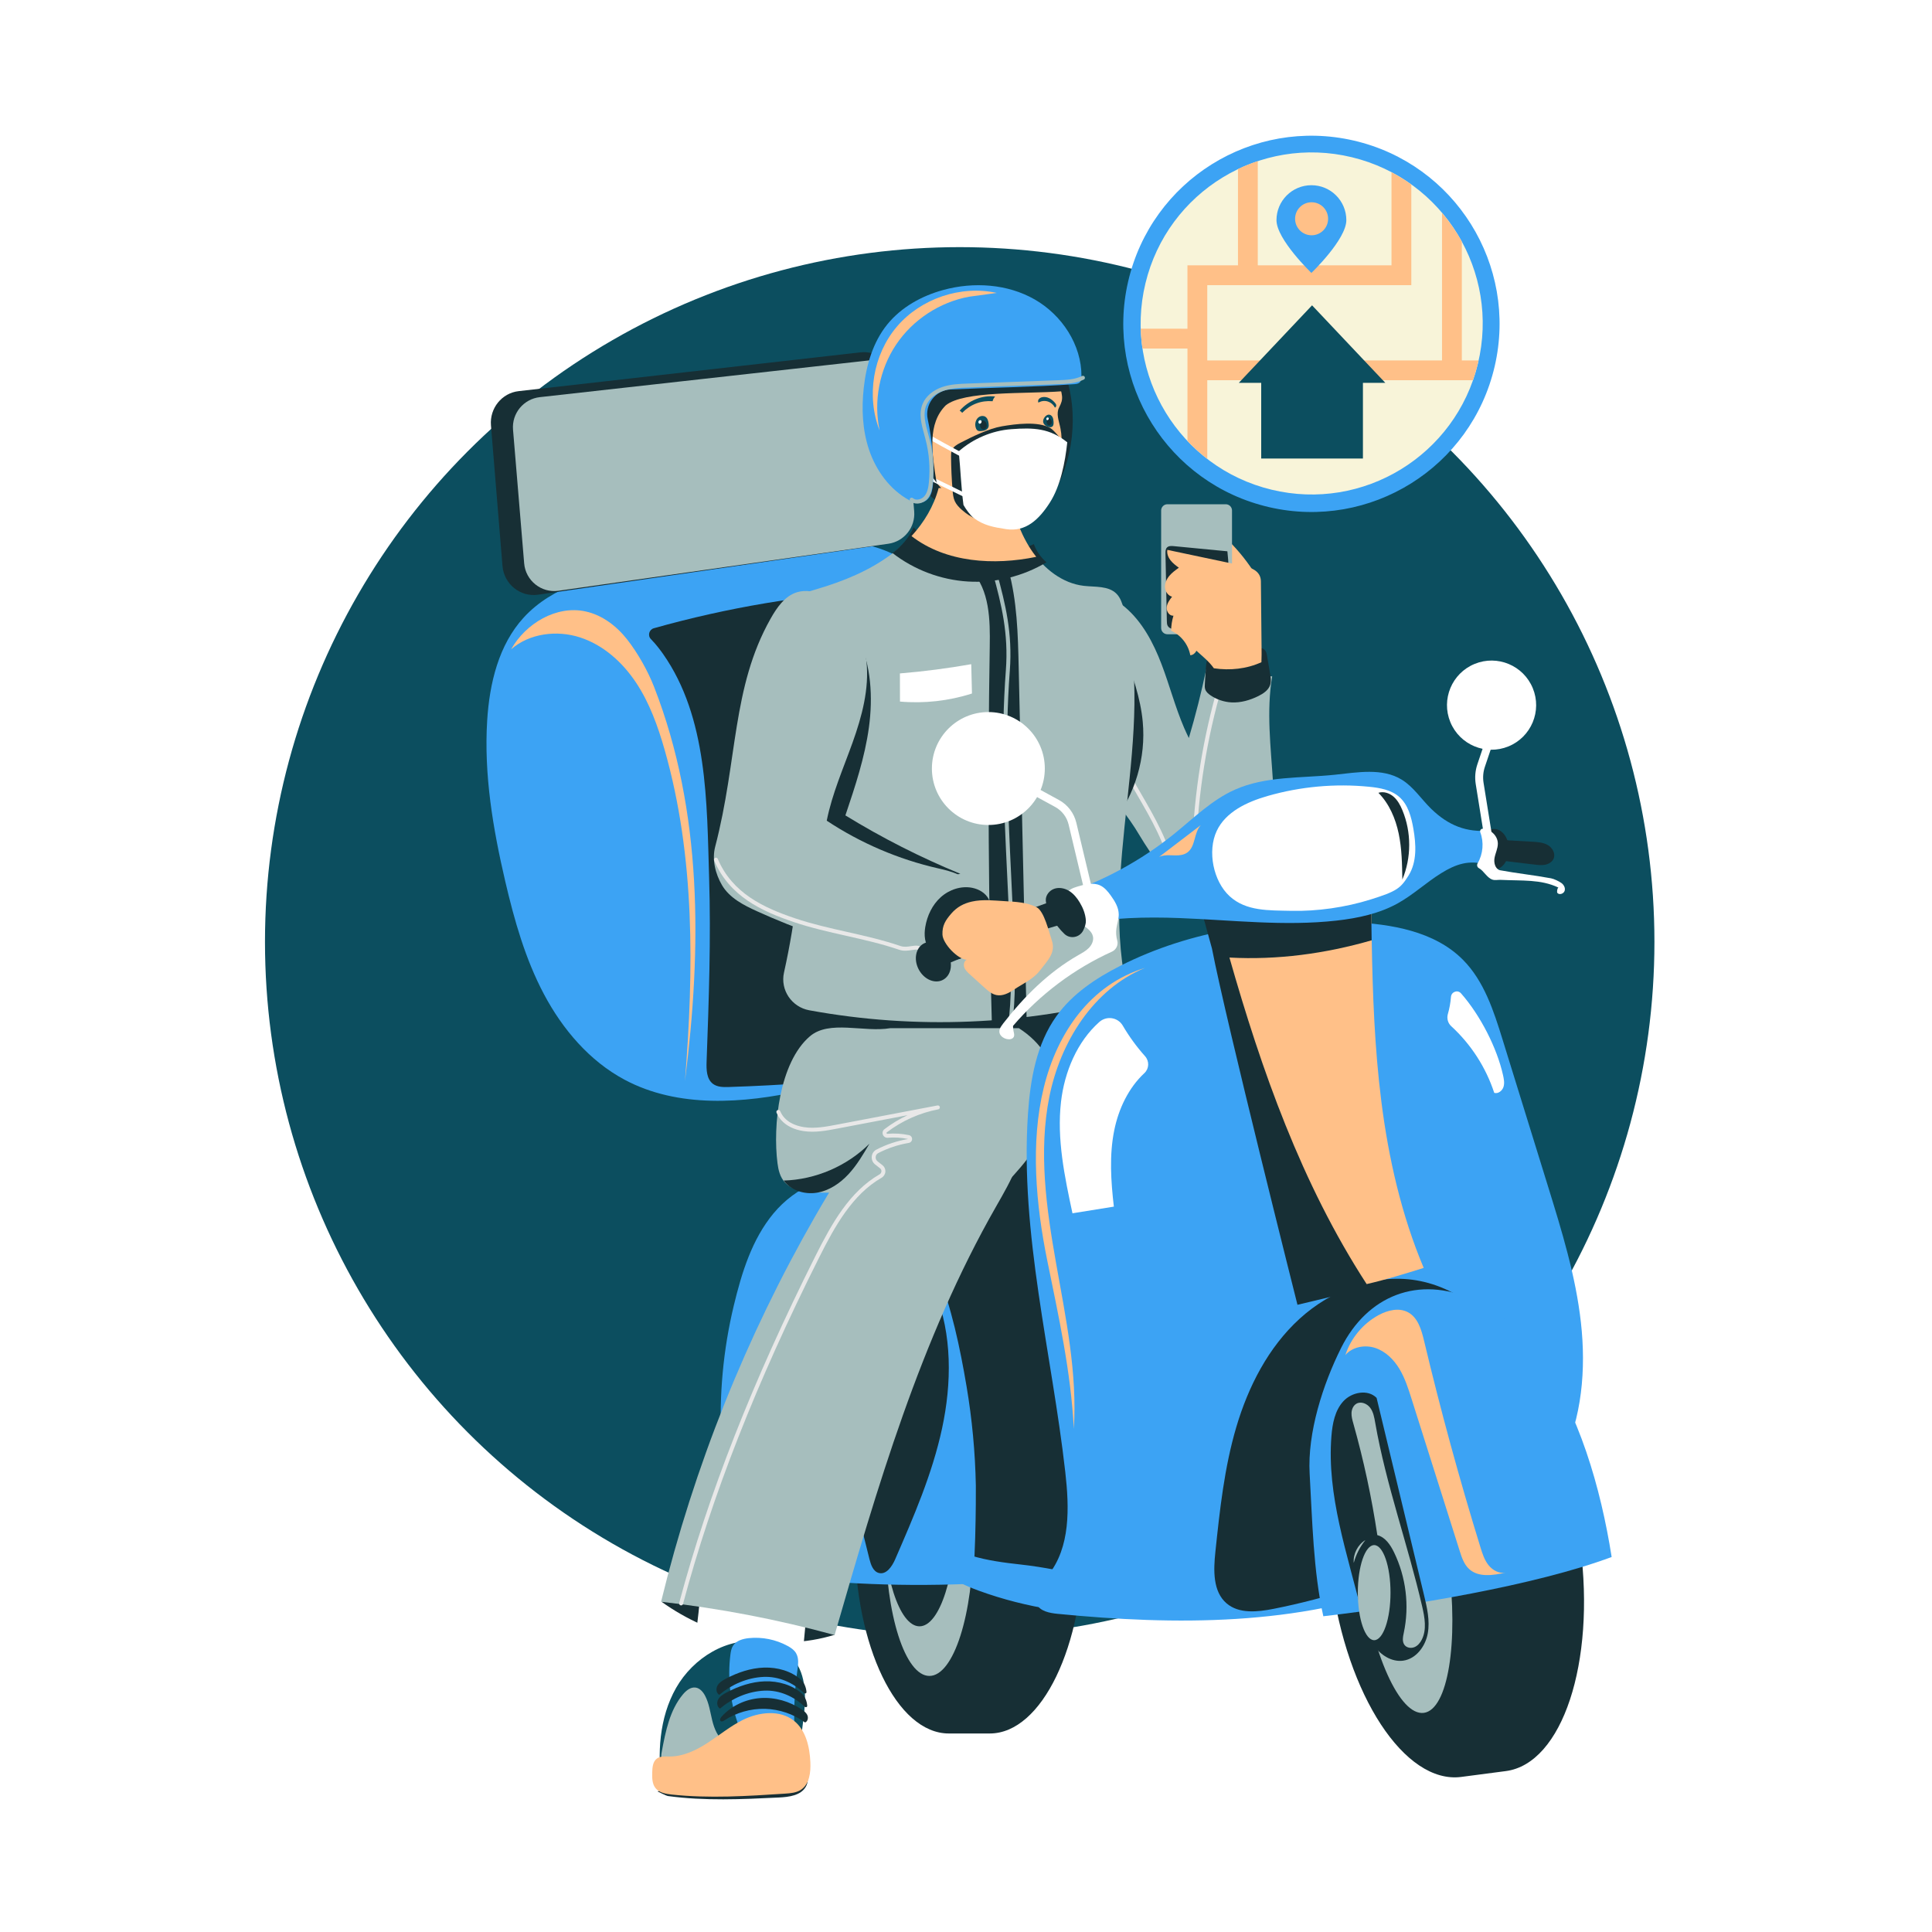 <?xml version="1.0" encoding="utf-8"?>
<!-- Generator: Adobe Illustrator 27.5.0, SVG Export Plug-In . SVG Version: 6.00 Build 0)  -->
<svg version="1.1" xmlns="http://www.w3.org/2000/svg" xmlns:xlink="http://www.w3.org/1999/xlink" x="0px" y="0px"
	 viewBox="0 0 500 500" style="enable-background:new 0 0 500 500;" xml:space="preserve">
<g id="BACKGROUND">
	<rect style="fill:#FFFFFF;" width="500" height="500"/>
</g>
<g id="OBJECT">
	<g>
		<g>
			<circle style="fill:#0C4E5F;" cx="248.371" cy="243.753" r="179.794"/>
		</g>
		<g>
			<path style="fill:#172F35;" d="M207.284,455.913c-2.956-3.522-7.883-4.938-12.467-4.564c-4.583,0.374-8.246,2.421-12.262,4.662
				c-3.497,1.951-4.7,5.127-8.887,6.58l-3.504,1.025c0.437,0.199,2.232,1.134,2.709,1.199c9.488,1.295,19.117,0.839,28.682,0.38
				c2.631-0.126,5.717-0.518,7.003-2.817C209.701,460.338,208.787,457.704,207.284,455.913z"/>
		</g>
		<g>
			<g>
				<g>
					
						<ellipse transform="matrix(0.225 -0.974 0.974 0.225 181.495 395.599)" style="fill:#3CA3F4;" cx="339.443" cy="83.702" rx="48.701" ry="48.701"/>
				</g>
				<g>
					
						<ellipse transform="matrix(0.235 -0.972 0.972 0.235 178.335 393.979)" style="fill:#F8F4D9;" cx="339.443" cy="83.702" rx="44.257" ry="44.257"/>
				</g>
				<g>
					<path style="fill:#FFC088;" d="M381.189,98.404c0.587-1.666,1.074-3.377,1.461-5.127h-4.329V62.541
						c-1.453-2.664-3.178-5.156-5.127-7.452v38.188h-60.755V73.794h52.808V47.757c-1.63-1.173-3.341-2.239-5.127-3.185v24.095
						h-34.607V41.695c-1.759,0.583-3.473,1.265-5.127,2.055v24.917h-13.074v16.406H295.22c0.053,1.735,0.197,3.447,0.445,5.127
						h11.648v23.92c1.586,1.674,3.298,3.225,5.127,4.635V98.404H381.189z"/>
				</g>
				<g>
					<g>
						<polygon style="fill:#0C4E5F;" points="358.517,99.079 339.561,79.017 320.606,99.079 326.399,99.079 326.399,118.666 
							352.724,118.666 352.724,99.079 						"/>
					</g>
					<g>
						<path style="fill:#3CA3F4;" d="M348.431,56.973c0,4.993-9.04,13.659-9.04,13.659s-9.04-8.667-9.04-13.659
							c0-4.993,4.047-9.04,9.04-9.04C344.383,47.933,348.431,51.98,348.431,56.973z"/>
					</g>
				</g>
			</g>
			<g>
				<path style="fill:#FFC088;" d="M339.441,60.891c2.36,0,4.272-1.913,4.272-4.272c0-2.36-1.913-4.273-4.272-4.273
					c-2.36,0-4.273,1.913-4.273,4.273C335.168,58.978,337.081,60.891,339.441,60.891z"/>
			</g>
		</g>
		<g>
			<g>
				<path style="fill:#172F35;" d="M222.449,145.983c1.09-0.738,2.186-1.854,2.009-3.159c-0.223-1.639-2.194-2.313-3.825-2.584
					c-11.082-1.844-22.471-1.094-33.519,0.946c-11.047,2.041-21.814,5.352-32.551,8.656c-1.846,0.568-4.039,1.55-4.167,3.477
					c-0.077,1.15,0.701,2.225,1.689,2.818c0.988,0.593,2.157,0.793,3.3,0.941c6.85,0.892,13.803,0.369,20.665-0.424
					c12.534-1.449,24.965-3.797,37.164-7.018C216.43,148.786,219.693,147.848,222.449,145.983z"/>
			</g>
			<g>
				<g>
					<g>
						<g>
							<path style="fill:#A6BEBD;" d="M329.459,202.537c-0.562-9.168-1.758-18.429-0.219-27.484
								c-5.688-0.622-11.376-1.244-17.063-1.866c-1.262,5.995-2.768,11.938-4.507,17.812c-0.42-0.861-0.829-1.727-1.209-2.609
								c-2.322-5.388-3.792-11.103-5.89-16.582c-2.099-5.479-4.935-10.855-9.401-14.661c-1.64-1.398-3.772-2.616-5.855-2.065
								c-1.328,0.351-2.374,1.365-3.241,2.431c-2.437,2.995-3.941,6.645-5.031,10.349c-1.743,5.924-2.498,12.278-1.065,18.284
								c2.768,11.6,12.924,19.766,18.944,30.061c1.645,2.813,3.291,4.902,4.838,7.769c2.734,5.298,2.452,6.355,3.931,8.716
								c2.817,4.496,9.686,5.751,14.868,4.614c4.723-1.036,5.252-3.392,7.341-7.752C329.868,221.27,330.022,211.705,329.459,202.537
								z"/>
						</g>
						<g>
							<path style="fill:#E8E8E8;" d="M316.316,177.464c0.08-0.272-0.076-0.556-0.349-0.636c-0.269-0.082-0.556,0.077-0.635,0.348
								c-3.992,13.675-6.273,27.832-6.778,42.08c-0.108,3.048-0.122,6.268,0.981,9.197c0.13,0.345,0.275,0.689,0.422,1.032
								c0.464,1.09,0.901,2.119,0.833,3.187c-0.047,0.734-0.56,1.517-1.219,1.861c-0.18,0.095-0.425,0.179-0.68,0.16
								c0.29-0.652,0.552-1.368,0.581-2.142c0.035-0.985-0.406-2.18-1.47-2.632c-0.346-0.147-0.707-0.188-1.024-0.224
								c-0.186-0.022-0.373-0.041-0.553-0.087c-1.48-0.376-1.992-2.375-2.354-4.219c-1.445-7.35-5.216-13.857-8.863-20.148
								l-3.072-5.301c-0.03,0.431-0.081,0.807-0.171,1.325c-0.017,0.098-0.058,0.175-0.101,0.25l2.457,4.24
								c3.605,6.219,7.332,12.65,8.745,19.833c0.326,1.663,0.874,4.447,3.107,5.014c0.224,0.057,0.457,0.086,0.689,0.112
								c0.272,0.031,0.53,0.061,0.74,0.15c0.613,0.259,0.867,1.037,0.845,1.65c-0.028,0.775-0.381,1.53-0.72,2.261
								c-0.11,0.237-0.025,0.52,0.199,0.655c0.325,0.196,0.677,0.294,1.041,0.294c0.354,0,0.721-0.094,1.079-0.281
								c0.971-0.507,1.698-1.62,1.767-2.705c0.083-1.311-0.423-2.502-0.912-3.654c-0.141-0.331-0.281-0.661-0.407-0.993
								c-1.036-2.751-1.02-5.855-0.915-8.799C310.081,205.13,312.348,191.057,316.316,177.464z"/>
						</g>
						<g>
							<path style="fill:#172F35;" d="M288.045,212.935c2.783-14.486,3.915-29.316,2.919-44.033
								c2.093,5.824,4.203,11.724,4.776,17.886C296.604,196.055,293.79,205.614,288.045,212.935z"/>
						</g>
						<g>
							<path style="fill:#172F35;" d="M313.278,179.948c1.602,1.093,3.507,1.735,5.444,1.834c2.398,0.122,4.781-0.576,6.934-1.638
								c1.296-0.639,2.617-1.523,3.06-2.898c0.303-0.943,0.14-1.965-0.026-2.942c-0.258-1.515-0.515-3.029-0.773-4.544
								c-0.087-0.513-0.186-1.052-0.517-1.454c-0.446-0.542-1.199-0.702-1.894-0.799c-2.816-0.393-5.698-0.308-8.486,0.252
								c-1.769,0.355-3.693,1.058-4.468,2.688c-0.357,0.751-0.417,1.604-0.471,2.434c-0.088,1.346-0.176,2.693-0.264,4.04
								c-0.033,0.499-0.063,1.013,0.097,1.487C312.139,179.068,312.701,179.554,313.278,179.948z"/>
						</g>
					</g>
				</g>
				<g>
					<g>
						<path style="fill:#FFC088;" d="M318.99,150.861c0.26,0.109,0.556,0.016,0.822-0.078c1.752-0.618,3.505-1.237,5.257-1.856
							c-2.013-3.271-4.416-6.302-7.142-9.008c0.188,3.279,0.375,6.558,0.563,9.837C318.514,150.183,318.596,150.696,318.99,150.861z
							"/>
					</g>
					<g>
						<g>
							<path style="fill:#A6BEBD;" d="M317.23,164.143H302.12c-0.892,0-1.615-0.723-1.615-1.615v-30.413
								c0-0.892,0.723-1.615,1.615-1.615h15.109c0.892,0,1.615,0.723,1.615,1.615v30.413
								C318.844,163.42,318.121,164.143,317.23,164.143z"/>
						</g>
						<g>
							<path style="fill:#172F35;" d="M302.189,161.94c0.422,0.805,1.497,0.945,2.406,0.961c3.484,0.059,6.962-0.253,10.432-0.565
								c0.381-0.034,0.786-0.078,1.083-0.318c0.331-0.267,0.448-0.712,0.542-1.127c1.346-5.959,1.684-12.145,0.994-18.216
								c-4.631-0.445-9.263-0.891-13.894-1.336c-0.598-0.057-1.279-0.088-1.712,0.329c-0.412,0.398-0.428,1.042-0.417,1.615
								c0.119,5.827,0.239,11.654,0.358,17.48C301.99,161.165,302.002,161.584,302.189,161.94z"/>
						</g>
					</g>
					<g>
						<path style="fill:#FFC088;" d="M326.491,167.541c-0.047-4.707-0.127-12.716-0.171-17.079
							c-0.023-2.258-1.766-3.285-3.735-3.796c-1.755-0.456-20.481-4.324-20.475-4.362c-0.163,0.954,0.22,1.936,0.814,2.701
							s1.384,1.348,2.164,1.921c-0.881,0.632-1.771,1.273-2.467,2.104c-0.695,0.831-1.186,1.887-1.122,2.969
							c0.064,1.082,0.778,2.158,1.828,2.429c-0.642,0.831-1.31,1.727-1.393,2.774c-0.083,1.047,0.707,2.23,1.754,2.142
							c-0.385,1.258-0.588,2.573-0.6,3.889c2.548,1.136,4.465,3.587,4.954,6.334c0.645-0.009,1.219-0.468,1.527-1.035
							c0.023-0.042,0.036-0.088,0.057-0.131c1.578,1.457,3.281,2.771,4.521,4.548c4.154,0.626,8.514,0.171,12.31-1.572
							C326.51,170.098,326.504,168.81,326.491,167.541z"/>
					</g>
				</g>
			</g>
			<g>
				<g>
					<path style="fill:#3CA3F4;" d="M135.551,159.8c-6.503,7.085-8.869,17.057-9.467,26.655c-0.872,13.99,1.487,27.987,4.674,41.637
						c2.344,10.04,5.175,20.066,10.002,29.177c4.827,9.111,11.808,17.325,20.906,22.176c13.835,7.377,30.643,6.162,45.954,2.786
						c15.311-3.377,30.375-8.736,46.05-9.072c5.308-0.114,11.546-0.061,14.702-4.331c2.15-2.909,2.026-6.856,1.79-10.466
						c-0.835-12.818-1.893-25.621-3.171-38.402c-1.256-12.555-2.742-25.173-6.451-37.233c-3.71-12.06-9.791-23.638-19.074-32.184
						c-4.541-4.18-9.89-7.623-15.857-9.201c-6.221-1.645-12.785-1.199-19.192-0.596c-13.833,1.303-27.602,3.287-41.241,5.943
						C154.387,148.791,142.984,151.702,135.551,159.8z"/>
				</g>
				<g>
					<g>
						<path style="fill:#172F35;" d="M127.06,110.088l2.98,36.356c0.387,4.718,4.6,8.133,9.211,7.465l88.262-12.79
							c4.247-0.616,7.285-4.492,6.926-8.838l-2.78-33.602c-0.382-4.617-4.436-8.004-8.966-7.49l-88.462,10.036
							C129.874,101.719,126.696,105.648,127.06,110.088z"/>
					</g>
					<g>
						<path style="fill:#A6BEBD;" d="M132.772,111.212l2.881,34.577c0.374,4.488,4.448,7.735,8.906,7.1l85.335-12.164
							c4.106-0.585,7.044-4.272,6.696-8.406l-2.688-31.958c-0.369-4.391-4.289-7.612-8.669-7.124l-85.528,9.545
							C135.493,103.252,132.42,106.988,132.772,111.212z"/>
					</g>
				</g>
				<g>
					<path style="fill:#172F35;" d="M227.612,152.782c-19.746,1.15-39.366,4.446-58.405,9.809c-1.231,0.347-1.65,1.908-0.747,2.814
						c1.38,1.385,2.683,3.189,3.133,3.83c11.602,16.517,11.326,38.577,11.926,57.875c0.494,15.873-0.072,31.754-0.651,47.616
						c-0.076,2.089-0.02,4.53,1.654,5.781c1.146,0.856,2.698,0.853,4.128,0.808c27.362-0.872,54.649-4.05,81.479-9.488
						c1.404-36.914-1.757-69.646-13.259-97.074c-1.535-3.66-12.251-17.764-15.625-19.854
						C237.27,152.436,232.28,152.51,227.612,152.782z"/>
				</g>
				<g>
					<path style="fill:#FFC088;" d="M169.268,177.744c-1.609-4.126-4.214-8.746-6.945-12.232c-2.731-3.486-6.467-6.342-10.795-7.277
						c-7.534-1.627-15.453,3.09-19.246,9.799c4.766-4.143,11.852-5.018,17.857-3.064c6.006,1.954,10.967,6.424,14.465,11.683
						c3.498,5.258,5.658,11.289,7.393,17.361c7.91,27.674,7.571,57.021,5.275,85.711
						C181.623,245.345,181.859,210.029,169.268,177.744z"/>
				</g>
			</g>
			<g>
				<rect x="212.75" y="254.25" style="fill:#172F35;" width="75.25" height="16"/>
				<g>
					<path style="fill:#A6BEBD;" d="M290.816,157.548c-0.377-1.388-0.831-2.821-1.835-3.852c-2.086-2.142-5.536-1.737-8.506-2.082
						c-5.5-0.639-10.234-4.379-13.373-8.964c-10.838,4.947-23.472,5.902-33.182-1.912c-1.018,0.951-2.087,1.846-3.197,2.676
						c-5.714,4.276-12.44,7.018-19.286,9.036c-2.38,0.702-4.916,1.398-6.615,3.207c-2.983,3.176-2.155,8.211-1.272,12.478
						c5.688,27.483,5.446,56.173-0.654,83.564c-1.005,4.511,1.994,8.926,6.539,9.761c27.354,5.027,55.835,3.883,82.684-3.384
						C283.84,225.397,299.661,190.08,290.816,157.548z"/>
				</g>
				<g>
					<path style="fill:#FFFFFF;" d="M251.543,179.481c-5.989,1.921-12.364,2.634-18.629,2.082c-0.006-2.427-0.012-4.853-0.018-7.28
						c6.186-0.514,12.348-1.312,18.461-2.393C251.418,174.421,251.481,176.951,251.543,179.481z"/>
				</g>
				<g>
					<g>
						<path style="fill:#172F35;" d="M251.388,147.649c4.74,5.065,4.871,12.766,4.757,19.702c-0.552,33.579-0.34,67.17,0.635,100.74
							c2.996-0.256,5.992-0.512,8.988-0.768c-0.711-31.538-1.422-63.076-2.133-94.614c-0.193-8.572-0.402-17.25-2.71-25.508
							C257.746,147.35,254.567,147.499,251.388,147.649z"/>
					</g>
					<g>
						<path style="fill:#A6BEBD;" d="M261.682,226.448c-0.827-17.292-1.683-35.174-0.342-52.895
							c0.733-9.705-1.164-17.328-3.322-25.219c-0.335,0.076-0.672,0.138-1.009,0.198c2.142,7.829,4.031,15.382,3.308,24.944
							c-1.344,17.784-0.487,35.698,0.341,53.021c0.267,5.571,0.543,11.332,0.743,17.029c0.252,7.18,0.513,14.604-0.518,21.814
							c-0.04,0.28,0.155,0.54,0.436,0.58c0.024,0.003,0.049,0.005,0.073,0.005c0.25,0,0.47-0.184,0.507-0.441
							c1.042-7.299,0.781-14.769,0.528-21.994C262.224,237.786,261.949,232.022,261.682,226.448z"/>
					</g>
				</g>
				<g>
					<path style="fill:#172F35;" d="M230.96,143.107c5.581,4.35,12.496,6.964,19.56,7.391c7.063,0.428,14.243-1.332,20.308-4.978
						c-1.467-1.251-2.605-2.886-3.268-4.697c-5.188,2.281-10.854,3.756-16.502,3.289c-5.648-0.467-11.276-3.064-14.583-7.667
						C235.264,139.098,233.34,141.422,230.96,143.107z"/>
				</g>
			</g>
			<g>
				<g>
					<path style="fill:#172F35;" d="M256.154,347.758c-1.822,0-8.783,0-10.605,0c-13.441,0-24.338,22.58-24.338,50.433
						c0,27.854,10.896,50.433,24.338,50.433c1.822,0,8.783,0,10.605,0c13.441,0,24.338-22.58,24.338-50.433
						C280.492,370.337,269.595,347.758,256.154,347.758z"/>
				</g>
				<g>
					<ellipse style="fill:#A6BEBD;" cx="240.528" cy="398.191" rx="11.355" ry="35.539"/>
				</g>
				<g>
					<ellipse style="fill:#172F35;" cx="237.965" cy="391.13" rx="9.509" ry="29.761"/>
				</g>
			</g>
			<g>
				<g>
					<path style="fill:#172F35;" d="M325.414,302.314c-10.019-12.64-25.004-21.232-40.973-23.493
						c-15.97-2.262-32.751,1.832-45.886,11.193c-4.721,3.364-9.089,7.531-11.397,12.848c-3.39,7.807-1.877,16.766-0.306,25.131
						c4.152,22.107,8.303,44.214,12.455,66.321c0.483,2.57,1.006,5.237,2.559,7.341c2.038,2.762,5.476,4.065,8.775,5.012
						c24.539,7.044,50.726,1.97,75.739-3.136c5.048-1.03,10.609-2.391,13.49-6.662c1.576-2.338,2.087-5.215,2.483-8.007
						c2-14.108,2.009-28.497,0.025-42.608C340.167,330.52,335.284,314.765,325.414,302.314z"/>
				</g>
				<g>
					<path style="fill:#3CA3F4;" d="M242.215,328.204c-3.601-8.981-8.816-20.248-18.822-23.007
						c-8.438-2.326-17.624,2.093-23.213,8.83c-5.589,6.737-8.242,15.393-10.286,23.904c-5.475,22.803-4.312,47.261,3.509,69.369
						c20.237,2.246,36.572,3.475,57.807,2.59c1.284-0.053,1.381-23.189,1.338-25.419c-0.165-8.596-0.97-17.178-2.399-25.656
						c-1.687-10.001-3.871-20.4-7.689-29.998C242.379,328.615,242.298,328.41,242.215,328.204z"/>
				</g>
				<g>
					<path style="fill:#172F35;" d="M241.963,334.236c4.478,11.145,4.366,23.712,1.838,35.454
						c-2.528,11.742-7.347,22.846-12.136,33.861c-0.803,1.847-2.293,4.054-4.237,3.529c-1.447-0.391-2.037-2.083-2.403-3.536
						c-2.746-10.882-5.502-21.822-6.475-33.003c-0.973-11.181-0.092-22.714,4.219-33.077c1.399-3.363,3.265-6.711,6.294-8.733
						c3.029-2.022,7.469-2.306,10.112,0.201L241.963,334.236z"/>
				</g>
				<g>
					<path style="fill:#3CA3F4;" d="M264.17,404.899c-8.503-0.941-17.832-2.293-23.477-8.721c-1.097,3.515,0.452,7.444,3.043,10.06
						c2.59,2.616,6.065,4.147,9.523,5.413c25.074,9.179,52.79,7.279,79.155,3.056c1.296-3.786-2.984,1.169-1.689-2.617
						C307.487,418.905,288.24,407.561,264.17,404.899z"/>
				</g>
			</g>
			<g>
				<path style="fill:#172F35;" d="M171.19,414.525c12.964,9.28,29.623,13.231,44.861,8.545
					C201.951,416.424,186.671,412.698,171.19,414.525z"/>
			</g>
			<g>
				<path style="fill:#FFFFFF;" d="M206.969,436.184c0.699-7.392,1.398-14.785,2.098-22.177c-9.297,0.424-18.639-0.151-27.813-1.713
					c-0.537,6.827-1.497,13.621-2.873,20.33C187.91,433.811,197.439,434.997,206.969,436.184z"/>
			</g>
			<g>
				<path style="fill:#FFC088;" d="M368.455,328.13c-5.763-13.68-9.1-28.354-10.967-43.107c-2.208-17.443-2.43-35.068-2.65-52.649
					c-13.39-1.426-27.047-0.305-40.026,3.285c8.872,32.87,19.6,66.968,38.878,96.664C358.65,331.179,363.568,329.666,368.455,328.13
					z"/>
			</g>
			<g>
				<path style="fill:#0C4E5F;" d="M197.095,424.952c3.126,0.517,6.183,1.942,8.215,4.374c3.498,4.187,3.3,10.261,2.61,15.673
					c-0.69,5.412-1.627,11.216,0.837,16.083c-12.49-0.045-24.982,0.522-37.417,1.698c-1.29-8.811-0.761-18.23,3.643-25.97
					C179.386,429.069,188.309,423.499,197.095,424.952z"/>
			</g>
			<g>
				<path style="fill:#3CA3F4;" d="M193.773,423.951c-1.551,0.164-3.234,0.644-4.068,1.962c-0.447,0.706-0.585,1.559-0.687,2.388
					c-0.719,5.854-0.083,11.87,1.844,17.445c0.294,0.85,0.691,1.772,1.512,2.14c0.539,0.242,1.157,0.193,1.747,0.157
					c3.944-0.236,7.937,0.384,11.624,1.805c-0.415-5.823-0.211-11.69,0.606-17.47c0.221-1.562,0.457-3.276-0.376-4.615
					c-0.495-0.796-1.305-1.339-2.127-1.789C200.797,424.303,197.232,423.587,193.773,423.951z"/>
			</g>
			<g>
				<path style="fill:#A6BEBD;" d="M176.704,438.551c0.845-1.02,2.027-2.003,3.337-1.807c1.092,0.164,1.898,1.108,2.416,2.082
					c1.054,1.979,1.335,4.262,1.873,6.439c0.538,2.177,1.454,4.427,3.322,5.667c-3.423,2.794-7.506,4.775-11.819,5.734
					c-0.843,0.188-1.717,0.337-2.566,0.18c-0.849-0.156-1.678-0.675-1.988-1.481c-0.257-0.668-0.129-1.414,0.003-2.117
					C172.252,448.056,173.333,442.618,176.704,438.551z"/>
			</g>
			<g>
				<path style="fill:#FFC088;" d="M209.723,456.05c-0.181-3.962-1.146-8.25-4.249-10.721c-3.658-2.913-9.091-2.278-13.275-0.191
					c-3.2,1.596-5.981,3.902-8.976,5.855c-2.995,1.953-6.369,3.595-9.945,3.594c-1.136,0-2.389-0.135-3.296,0.549
					c-1.026,0.774-1.15,2.24-1.186,3.525c-0.039,1.436-0.035,3.008,0.869,4.124c0.964,1.189,2.637,1.476,4.16,1.64
					c9.728,1.045,19.548,0.407,29.311-0.233c1.429-0.094,2.929-0.21,4.13-0.99C209.483,461.763,209.844,458.691,209.723,456.05z"/>
			</g>
			<g>
				<g>
					<path style="fill:#172F35;" d="M276.183,98.364c3.147,10.918,1.082,23.217-5.459,32.509c-1.372,1.949-2.997,3.824-5.156,4.834
						c-3.992,1.869-8.671,0.372-12.813-1.139c-4.662-1.701-9.503-3.517-12.906-7.128c-3.207-3.403-4.771-8.051-5.545-12.662
						c-0.924-5.505-0.768-11.471,2.099-16.262c3.571-5.968,10.773-8.996,17.719-9.34c6.946-0.344,13.782,1.582,20.47,3.49
						L276.183,98.364z"/>
				</g>
				<g>
					<g>
						<path style="fill:#FFC088;" d="M268.178,144.109c-0.523-0.658-1.016-1.338-1.468-2.038c-3.13-4.847-4.762-10.483-6.353-16.029
							c-5.814,0.087-11.628,0.175-17.442,0.262c-1.223,4.66-3.749,8.874-7.017,12.438
							C244.825,145.65,257.282,146.361,268.178,144.109z"/>
					</g>
					<g>
						<path style="fill:#FFC088;" d="M274.462,110.975c-0.039-0.206-0.081-0.412-0.126-0.616c-0.337-1.533-1.035-3.352-0.254-4.874
							c1.218-2.371,1.025-2.948-0.556-7.854l-1.707-3.817c-3.971-4.305-9.982-6.347-15.838-6.41
							c-5.856-0.063-11.598,1.675-16.982,3.98c-1.794,0.768-3.737,1.792-4.337,3.649c-0.341,1.055-0.177,2.199,0.001,3.293
							c0.706,4.351,1.566,8.676,2.426,12.999c0.693,3.484,1.404,7.022,3.049,10.17c2.087,3.994,5.525,7.083,8.89,10.08
							c1.37,1.22,2.768,2.459,4.442,3.208c3.195,1.431,7.047,0.845,10.065-0.929c3.018-1.774,5.289-4.603,7.036-7.637
							c1.871-3.249,3.217-6.8,3.969-10.474C274.863,114.174,274.758,112.546,274.462,110.975z"/>
					</g>
					<g>
						<g>
							<path style="fill:#0C4E5F;" d="M249.011,106.84c2.16-2.215,4.922-3.243,7.871-3.003c0.11-0.454,0.332-0.881,0.654-1.22
								c-3.403-0.414-6.931,1.075-9.174,3.668C248.616,106.42,248.827,106.618,249.011,106.84z"/>
							<g>
								<path style="fill:#0C4E5F;" d="M253.949,111.556c-0.308,0.031-0.639,0.048-0.908-0.107
									c-0.247-0.142-0.397-0.407-0.493-0.675c-0.188-0.527-0.205-1.114-0.046-1.651c0.156-0.525,0.49-1.01,0.969-1.275
									c0.479-0.265,1.106-0.282,1.562,0.022c0.56,0.374,0.747,1.104,0.824,1.773c0.036,0.312,0.056,0.637-0.056,0.93
									c-0.133,0.344-0.438,0.6-0.776,0.748C254.687,111.467,254.316,111.519,253.949,111.556z"/>
								<path style="fill:#172F35;" d="M255.173,109.355c-0.179-0.314-0.513-0.597-0.867-0.526
									c-0.377,0.075-0.569,0.499-0.629,0.878c-0.042,0.269-0.048,0.55,0.04,0.808c0.087,0.258,0.278,0.49,0.535,0.579
									c0.402,0.139,0.87-0.126,1.042-0.515C255.465,110.19,255.384,109.724,255.173,109.355z"/>
								<path style="fill:#FFFFFF;" d="M253.545,109.663c0.13,0.009,0.255-0.065,0.343-0.161c0.172-0.188,0.213-0.521,0.016-0.683
									c-0.118-0.097-0.296-0.107-0.431-0.037c-0.136,0.07-0.229,0.21-0.258,0.361
									C253.172,109.371,253.314,109.648,253.545,109.663z"/>
							</g>
						</g>
						<g>
							<path style="fill:#0C4E5F;" d="M270.269,103.766c1.179,0,2.21,0.699,2.724,1.693c0.006,0.01,0.014,0.02,0.02,0.03
								c0.219-0.081,0.367-0.342,0.343-0.588c-0.029-0.296-0.226-0.547-0.428-0.765c-0.414-0.449-0.892-0.849-1.445-1.108
								s-1.188-0.369-1.784-0.233c-0.393,0.089-0.782,0.305-0.961,0.666c-0.113,0.228-0.102,0.51,0.01,0.733
								C269.201,103.929,269.717,103.766,270.269,103.766z"/>
							<g>
								<path style="fill:#0C4E5F;" d="M269.963,109.152c-0.042-0.385,0.106-0.769,0.32-1.091c0.304-0.459,0.833-0.849,1.37-0.728
									c0.362,0.082,0.644,0.384,0.793,0.725c0.149,0.34,0.186,0.718,0.214,1.088c0.033,0.446,0.026,0.966-0.322,1.247
									c-0.296,0.239-0.728,0.203-1.089,0.087C270.627,110.279,270.034,109.799,269.963,109.152z"/>
								<path style="fill:#172F35;" d="M271.922,108.499c-0.146-0.172-0.372-0.32-0.585-0.246c-0.164,0.057-0.259,0.226-0.325,0.387
									c-0.101,0.247-0.17,0.516-0.128,0.779c0.042,0.263,0.213,0.518,0.467,0.599c0.347,0.11,0.738-0.156,0.841-0.505
									C272.294,109.163,272.158,108.777,271.922,108.499z"/>
								<path style="fill:#FFFFFF;" d="M271.046,108.734c0.099,0.007,0.194-0.049,0.261-0.123c0.13-0.143,0.162-0.396,0.012-0.519
									c-0.09-0.074-0.225-0.081-0.328-0.028c-0.103,0.053-0.174,0.16-0.196,0.274C270.762,108.512,270.87,108.722,271.046,108.734
									z"/>
							</g>
						</g>
					</g>
				</g>
				<g>
					<g>
						<path style="fill:#172F35;" d="M271.85,110.794c-3.218-1.855-9.062-1.062-12.54-0.47c-3.478,0.592-7.652,2.675-10.791,4.286
							c-0.876,0.45-1.799,0.992-2.174,1.902c-0.217,0.527-0.22,1.114-0.215,1.685c0.023,2.918,0.157,5.835,0.402,8.743
							c0.079,0.947,0.176,1.915,0.573,2.778c0.407,0.886,1.104,1.604,1.837,2.248c1.123,0.987,2.379,1.853,3.788,2.354
							c2.27,0.808,8.417,2.131,10.661,1.253c2.244-0.878,2.035-0.968,3.674-2.734c3.248-3.5,5.78-7.089,7.52-11.536
							c0.769-1.965,1.634-5.483,0.854-6.58C274.851,113.897,272.73,111.301,271.85,110.794z"/>
					</g>
					<g>
						<path style="fill:#FFFFFF;" d="M261.7,111.072c-4.988,0.377-9.818,2.443-13.584,5.731c0.484,4.798,0.6,9.071,1.228,13.869
							c0.577,1.057,1.798,2.742,2.628,3.364c2.612,1.959,5.2,2.412,8.428,2.905c5.086,0.777,8.494-2.51,11.279-6.836
							c2.785-4.326,3.99-10.521,4.529-15.637C271.662,110.815,267.516,110.632,261.7,111.072z"/>
					</g>
					<g>
						<path style="fill:#FFFFFF;" d="M248.86,118.287c-3.978-2.125-6.62-3.613-9.174-5.051l-1.58-0.888l0.502-0.894l1.581,0.889
							c2.55,1.435,5.187,2.92,9.156,5.04L248.86,118.287z"/>
					</g>
					<g>
						
							<rect x="244.72" y="120.401" transform="matrix(0.438 -0.899 0.899 0.438 24.59 291.255)" style="fill:#FFFFFF;" width="1.026" height="11.121"/>
					</g>
				</g>
				<g>
					<g>
						<path style="fill:#172F35;" d="M244.763,104.898c4.742-3.803,20.38-2.905,30.035-3.632c-0.197-0.953-0.666-1.755-1.272-3.635
							l-1.707-3.817c-3.971-4.305-9.982-6.347-15.838-6.41c-5.856-0.063-11.598,1.675-16.982,3.98
							c-1.794,0.768-3.737,1.792-4.337,3.649c-0.341,1.055-0.177,2.199,0.001,3.293c0.706,4.351,1.566,8.676,2.426,12.999
							c0.693,3.484,1.404,7.022,3.049,10.17c0.636,1.218,1.409,2.345,2.257,3.418C241.104,117.057,240.015,109.646,244.763,104.898z
							"/>
					</g>
					<g>
						<g>
							<path style="fill:#3CA3F4;" d="M244.149,75.034c-5.582,1.521-10.909,4.446-14.541,8.95
								c-3.715,4.607-5.427,10.544-6.073,16.428c-0.586,5.341-0.348,10.84,1.357,15.935c1.82,5.438,5.411,10.396,10.478,13.137
								c0.859,0.465,1.829,0.757,2.798,0.628c2.689-0.357,3.223-3.11,3.319-5.406c0.217-5.168-0.214-10.839-1.383-16.168
								c-0.845-3.852,1.965-7.556,5.904-7.741c10.667-0.5,21.257-0.607,31.975-1.371c0.496-0.035,1.031-0.087,1.4-0.42
								c0.439-0.396,0.496-1.055,0.498-1.646c0.026-8.126-5.047-15.835-12.104-19.866C260.721,73.463,251.989,72.897,244.149,75.034
								z"/>
						</g>
						<g>
							<path style="fill:#A6BEBD;" d="M237.337,130.325c-0.667,0-1.279-0.221-1.74-0.633c-0.212-0.188-0.23-0.512-0.042-0.723
								c0.189-0.212,0.513-0.23,0.724-0.042c0.385,0.342,0.857,0.393,1.192,0.368c0.649-0.043,1.32-0.378,1.75-0.875
								c0.812-0.941,1.043-2.273,1.172-3.572c0.37-3.758,0.077-7.518-0.873-11.173c-0.1-0.386-0.208-0.776-0.315-1.168
								c-0.739-2.681-1.502-5.453-0.409-8.039c0.822-1.944,2.694-3.523,5.137-4.334c2.139-0.71,4.384-0.792,6.556-0.872
								l23.416-0.862c1.997-0.074,4.26-0.157,6.133-1.09c0.251-0.125,0.562-0.023,0.687,0.231c0.126,0.253,0.023,0.561-0.23,0.687
								c-2.072,1.032-4.452,1.119-6.552,1.196l-23.416,0.862c-2.1,0.078-4.271,0.157-6.271,0.821
								c-2.162,0.717-3.808,2.087-4.515,3.76c-0.954,2.258-0.239,4.855,0.453,7.368c0.109,0.397,0.218,0.791,0.32,1.181
								c0.981,3.773,1.284,7.654,0.901,11.533c-0.138,1.396-0.415,2.98-1.416,4.141c-0.612,0.709-1.532,1.168-2.459,1.229
								C237.47,130.322,237.404,130.325,237.337,130.325z"/>
						</g>
						<g>
							<path style="fill:#FFC088;" d="M257.973,75.808c-9.324-2.041-19.646,1.434-25.838,8.698
								c-6.192,7.264-7.987,18.006-4.495,26.889c-1.614-7.568-0.039-15.764,4.265-22.195c4.303-6.431,11.279-11.013,18.891-12.409
								L257.973,75.808z"/>
						</g>
					</g>
				</g>
			</g>
			<g>
				<g>
					<path style="fill:#172F35;" d="M215.434,161.107c1.243-0.791,2.954-0.477,4.136,0.402c1.183,0.879,1.934,2.214,2.555,3.55
						c3.321,7.148,3.812,15.35,2.755,23.16c-1.057,7.81-3.581,15.336-6.092,22.807c9.487,5.821,19.443,10.878,29.738,15.107
						c-16.52,3.564-34.24,1.283-49.319-6.348c9.676-16.247,11.301-35.832,14.263-54.508
						C213.719,163.709,214.096,161.958,215.434,161.107z"/>
				</g>
				<g>
					<path style="fill:#A6BEBD;" d="M227.296,246.794c4.365,1.097,9.11,2.01,13.251,0.249c3.37-1.432,5.794-4.416,7.97-7.36
						c2.224-3.008,4.428-6.91,2.791-10.274c-1.477-3.035-5.276-3.935-8.566-4.687c-10.231-2.336-20.033-6.534-28.783-12.327
						c1.393-6.995,4.311-13.575,6.711-20.292c2.4-6.716,4.314-13.817,3.571-20.911s-4.61-14.215-11.108-17.156
						c-2.147-0.972-4.62-1.456-6.873-0.766c-3.183,0.975-5.234,4.001-6.867,6.902c-10.019,17.807-8.425,36.454-14.305,58.953
						c-0.866,3.312,0.037,7.029,1.777,9.977c1.943,3.293,5.572,5.154,9.055,6.733C206.023,240.417,216.538,244.089,227.296,246.794z
						"/>
				</g>
				<g>
					<path style="fill:#172F35;" d="M239.457,239.906c-0.34,2.042-0.203,4.362,1.227,5.858c0.959,1.003,2.338,1.466,3.658,1.894
						c1.176,0.381,2.408,0.767,3.628,0.568c1.269-0.206,2.354-1.021,3.282-1.911c2.348-2.253,4.05-5.172,4.854-8.325
						c0.453-1.777,0.601-3.751-0.269-5.365c-0.83-1.538-2.486-2.505-4.198-2.853c-2.891-0.587-5.987,0.453-8.178,2.428
						S239.941,236.997,239.457,239.906z"/>
				</g>
				<g>
					<path style="fill:#E8E8E8;" d="M238.995,246.958c-0.186,0-0.366-0.101-0.456-0.278c-0.551-1.068-1.232-1.013-2.603-0.799
						c-0.964,0.151-2.058,0.322-3.255-0.089c-4.47-1.532-9.176-2.593-13.727-3.618c-4.48-1.01-9.112-2.054-13.545-3.55
						c-8.389-2.831-16.69-6.723-20.593-15.947c-0.11-0.261,0.012-0.562,0.272-0.672c0.26-0.111,0.562,0.012,0.672,0.272
						c3.745,8.851,11.814,12.621,19.976,15.375c4.382,1.479,8.988,2.517,13.442,3.521c4.578,1.032,9.311,2.098,13.834,3.648
						c0.958,0.329,1.877,0.185,2.764,0.046c1.293-0.203,2.759-0.431,3.672,1.342c0.13,0.252,0.031,0.561-0.221,0.69
						C239.154,246.94,239.074,246.958,238.995,246.958z"/>
				</g>
			</g>
			<g>
				<path style="fill:#172F35;" d="M187.867,434.441c3.031-1.6,6.396-2.757,9.873-2.869c3.477-0.112,7.075,0.905,9.58,3.167
					c0.827,0.747,1.325,2,1.395,3.157c0.02,0.333-0.393,0.498-0.633,0.266c-2.76-2.654-6.519-4.357-10.47-4.181
					c-4.245,0.189-8.316,1.984-11.48,4.645c-0.807-0.496-0.891-1.643-0.427-2.436C186.17,435.398,187.026,434.885,187.867,434.441z"
					/>
			</g>
			<g>
				<path style="fill:#172F35;" d="M188.06,437.998c3.031-1.6,6.396-2.757,9.873-2.869c3.477-0.112,7.075,0.905,9.58,3.167
					c0.827,0.747,1.325,2,1.395,3.157c0.02,0.333-0.393,0.498-0.633,0.266c-2.76-2.654-6.519-4.357-10.47-4.181
					c-4.245,0.189-8.316,1.984-11.479,4.645c-0.807-0.496-0.891-1.642-0.427-2.436C186.362,438.955,187.219,438.442,188.06,437.998z
					"/>
			</g>
			<g>
				<path style="fill:#172F35;" d="M186.729,444.289c2.534-2.832,6.231-4.548,10.022-4.826c3.79-0.278,7.64,0.846,10.786,2.978
					c0.587,0.398,1.178,0.864,1.437,1.525c0.259,0.661,0.042,1.555-0.62,1.811c-2.995-2.187-6.664-3.436-10.371-3.53
					c-3.707-0.094-7.435,0.967-10.537,2.999c-0.277,0.181-0.645,0.371-0.913,0.176C186.183,445.166,186.439,444.613,186.729,444.289
					z"/>
			</g>
			<g>
				<g>
					<path style="fill:#A6BEBD;" d="M263.687,266.092h-33.275c-6.874,1.152-15.787-2.204-20.827,2.113
						c-7.916,6.78-9.617,23.162-8.365,32.869c0.226,1.752,0.656,3.566,1.911,4.931c2.557,2.781,7.267,2.637,11.308,2.646
						c7.442,0.018,14.877,1.408,21.697,4.058c4.06,1.578,8.382,3.65,12.672,2.663c3.232-0.744,5.641-3.078,7.847-5.305
						c5.164-5.214,10.373-10.559,13.531-16.914c3.158-6.354,4.012-13.98,0.404-20.142
						C268.964,270.238,266.537,267.937,263.687,266.092z"/>
				</g>
				<g>
					<path style="fill:#A6BEBD;" d="M257.214,277.364c-2.103-2.518-4.673-5.193-7.954-5.241c-2.445-0.035-4.635,1.43-6.571,2.924
						c-13.48,10.407-23.2,24.883-31.682,39.651c-17.909,31.182-31.393,64.902-39.922,99.835c15.163,1.707,30.193,4.59,44.911,8.615
						c10.987-38.062,22.146-76.539,41.808-110.932c3.834-6.707,8.143-14.02,6.813-21.631
						C263.739,285.55,260.491,281.288,257.214,277.364z"/>
				</g>
				<g>
					<path style="fill:#172F35;" d="M202.813,305.525c1.897,2.589,5.424,3.662,8.592,3.146c3.168-0.517,5.978-2.417,8.164-4.768
						c2.186-2.351,3.824-5.146,5.445-7.917C219.167,301.804,211.058,305.288,202.813,305.525z"/>
				</g>
				<g>
					<path style="fill:#E8E8E8;" d="M176.271,415.479c-0.044,0-0.089-0.006-0.133-0.017c-0.274-0.073-0.436-0.354-0.363-0.628
						c7.494-28.055,19.047-57.46,35.319-89.895c4.109-8.191,8.771-16.56,16.531-21.016c0.286-0.164,0.464-0.444,0.488-0.765
						c0.023-0.309-0.105-0.597-0.35-0.79l-1.287-1.014c-0.62-0.49-0.946-1.253-0.872-2.043c0.073-0.769,0.521-1.439,1.199-1.79
						c2.583-1.341,5.345-2.263,8.211-2.742c-1.729-0.374-3.502-0.484-5.271-0.331c-0.542,0.044-1.052-0.269-1.252-0.789
						c-0.201-0.519-0.041-1.092,0.398-1.426c1.857-1.416,3.866-2.63,5.977-3.62l-18.132,3.455c-2.862,0.545-5.821,1.107-8.801,0.652
						c-3.413-0.52-5.887-2.21-6.967-4.758c-0.11-0.261,0.012-0.562,0.272-0.672c0.259-0.112,0.562,0.01,0.672,0.271
						c1.199,2.831,4.021,3.817,6.177,4.146c2.808,0.428,5.678-0.118,8.455-0.646l26.081-4.97c0.281-0.052,0.547,0.13,0.6,0.408
						c0.053,0.278-0.13,0.547-0.408,0.6c-4.796,0.913-9.397,2.971-13.306,5.95c-0.106,0.08-0.085,0.186-0.064,0.242
						c0.021,0.055,0.081,0.153,0.209,0.136c1.868-0.161,3.743-0.044,5.572,0.342c0.494,0.104,0.832,0.527,0.822,1.028
						s-0.367,0.91-0.867,0.993c-2.76,0.462-5.42,1.35-7.907,2.64c-0.373,0.194-0.61,0.551-0.651,0.977
						c-0.042,0.443,0.14,0.869,0.486,1.142l1.287,1.014c0.509,0.401,0.785,1.026,0.738,1.67c-0.049,0.657-0.423,1.248-1,1.579
						c-7.513,4.313-12.086,12.535-16.125,20.587c-16.24,32.37-27.768,61.711-35.245,89.698
						C176.705,415.328,176.498,415.479,176.271,415.479z"/>
				</g>
			</g>
			<g>
				<g>
					<g>
						<g>
							<path style="fill:#3CA3F4;" d="M388.882,269.095c-2.303-7.441-4.789-15.193-10.283-20.716
								c-7.362-7.4-18.556-9.259-28.984-9.743c-20.462-0.949-41.437,2.062-59.704,11.33c-6.286,3.189-12.345,7.223-16.462,12.944
								c-5.227,7.262-6.822,16.499-7.417,25.427c-2.066,31.033,6.164,61.713,9.662,92.618c1.043,9.214,1.377,19.474-4.437,26.698
								c-1.79,2.224-4.262,4.919-2.993,7.476c0.934,1.882,3.37,2.328,5.46,2.533c30.555,2.999,62.236,3.101,90.939-7.796
								c16.216-6.156,31.774-16.479,39.427-32.045c5.349-10.881,6.395-23.477,5.053-35.527c-1.342-12.051-4.945-23.718-8.531-35.301
								C396.702,294.361,392.792,281.728,388.882,269.095z"/>
						</g>
						<g>
							<path style="fill:#172F35;" d="M393.404,352.711c-5.425-10.582-15.201-19.448-26.936-21.374
								c-10.806-1.774-22.056,2.576-30.141,9.963c-8.084,7.387-13.265,17.514-16.37,28.015c-3.105,10.501-4.278,21.462-5.423,32.353
								c-0.494,4.704-0.683,10.221,2.916,13.29c3.216,2.742,8.004,2.226,12.15,1.407c14.035-2.775,27.732-7.257,40.691-13.318
								c11.197-5.236,22.687-12.664,26.425-24.446C399.416,370.091,397.477,360.654,393.404,352.711z"/>
						</g>
						<g>
							<path style="fill:#FFFFFF;" d="M290.568,265.424c-1.272-2.169-4.196-2.6-6.075-0.929c-5.736,5.102-9.01,12.907-9.903,20.65
								c-1.113,9.65,0.934,19.364,2.964,28.853c6.794-1.094,3.916-0.631,10.71-1.725c-0.758-6.57-1.21-13.268,0.101-19.747
								c1.123-5.549,3.685-10.975,7.793-14.797c1.257-1.169,1.324-3.107,0.18-4.387
								C294.159,270.903,292.223,268.246,290.568,265.424z"/>
						</g>
						<g>
							<path style="fill:#FFFFFF;" d="M375.509,257.997c-0.114,1.491-0.382,2.97-0.798,4.406c-0.329,1.138-0.014,2.367,0.859,3.167
								c5.104,4.675,8.986,10.679,11.134,17.26c1.011,0.315,2.084-0.54,2.401-1.55c0.317-1.01,0.087-2.101-0.145-3.134
								c-1.55-6.889-5.8-15.34-10.855-21.074C377.228,256.079,375.61,256.675,375.509,257.997z"/>
						</g>
						<g>
							<path style="fill:#FFC088;" d="M277.905,369.802c0.929-14.402-2.079-28.725-4.6-42.934
								c-2.522-14.21-4.566-28.847-1.738-42.999c2.828-14.152,11.395-27.917,24.755-33.374
								c-14.071,4.317-22.694,16.68-26.193,30.976c-3.499,14.296-2.04,30.311,0.897,44.733
								C273.963,340.625,277.171,355.102,277.905,369.802z"/>
						</g>
					</g>
					<g>
						<path style="fill:#172F35;" d="M354.997,244.428c-0.07-4-0.124-7.999-0.174-11.997c-14.643-1.56-29.578-0.334-43.771,3.592
							c0.848,3.141,1.719,6.294,2.603,9.452c3.685,19.069,22.13,92.204,22.13,92.204l18.385-4.399l-23.99-84.206
							C338.545,248.373,346.856,246.78,354.997,244.428z"/>
						<g>
							<path style="fill:#FFC088;" d="M354.997,243.345c-12.018,3.473-24.443,5.141-36.819,4.468
								c8.271,29.024,18.602,58.461,35.512,84.51c4.96-1.144,9.878-2.657,14.765-4.193c-5.763-13.68-9.1-28.354-10.967-43.107
								C355.739,271.207,355.24,257.277,354.997,243.345z"/>
						</g>
					</g>
				</g>
				<g>
					<g>
						<g>
							<path style="fill:#172F35;" d="M390.497,219.785c0,2.902-1.721,5.255-3.845,5.255c-2.124,0-3.845-2.353-3.845-5.255
								c0-2.902,1.722-5.255,3.845-5.255C388.776,214.53,390.497,216.883,390.497,219.785z"/>
						</g>
						<g>
							<path style="fill:#172F35;" d="M402.078,222.201c-0.361,0.858-1.252,1.4-2.164,1.588c-0.912,0.188-1.856,0.077-2.78-0.035
								c-4.552-0.549-9.105-1.098-13.657-1.647c0.11-1.666,0.22-3.332,0.33-4.999c4.266,0.244,8.532,0.488,12.799,0.731
								c1.375,0.079,2.81,0.175,3.995,0.877C401.784,219.419,402.612,220.931,402.078,222.201z"/>
						</g>
					</g>
					<g>
						<g>
							<path style="fill:#3CA3F4;" d="M385.537,214.954c-6.058,0.547-10.718-1.354-15.093-5.58c-2.598-2.51-4.594-5.711-7.674-7.6
								c-5.052-3.099-11.486-1.878-17.382-1.266c-8.711,0.904-17.845,0.3-25.84,3.875c-5.897,2.636-10.591,7.305-15.61,11.371
								c-8.657,7.013-18.622,12.392-29.213,15.849c1.942,2.149,3.39,4.775,4.434,7.586c8.492-1.731,17.391-1.925,26.092-1.596
								c13.552,0.513,27.153,2.166,40.631,0.658c5.541-0.62,11.12-1.809,15.983-4.538c3.928-2.205,7.258-5.339,11.085-7.714
								c3.827-2.375,7.287-3.541,11.597-2.232C387.293,221.824,387.506,217.11,385.537,214.954z"/>
						</g>
						<g>
							<path style="fill:#FFC088;" d="M305.765,221.255c0.533-0.107,1.053-0.303,1.496-0.617c2.194-1.556,1.682-5.143,3.516-7.109
								c-3.611,2.756-7.222,5.513-10.833,8.269C301.7,220.916,303.837,221.641,305.765,221.255z"/>
						</g>
					</g>
					<g>
						<path style="fill:#FFFFFF;" d="M287.78,246.28c1.087-0.492,1.681-1.71,1.363-2.861c-0.281-1.016-0.359-2.088-0.218-3.133
							c0.164-1.218,0.616-2.4,0.607-3.629c-0.014-1.783-0.992-3.407-2.032-4.856c-0.766-1.067-1.632-2.135-2.829-2.676
							c-1.8-0.814-3.893-0.26-5.786,0.304c-1.229,0.366-2.643,0.913-2.977,2.151c-0.155,0.573-0.032,1.183,0.134,1.753
							c0.668,2.283,2.059,4.348,3.924,5.824c1.159,0.917,2.604,1.771,2.895,3.22c0.213,1.065-0.304,2.168-1.063,2.945
							c-0.758,0.777-1.736,1.296-2.679,1.834c-7.685,4.378-14.086,10.742-19.505,17.732c-0.141,0.181-0.277,0.374-0.404,0.571
							c-0.017,0.024-0.039,0.042-0.055,0.066c-0.311,0.458-0.564,0.991-0.522,1.542c0.073,0.939,0.985,1.613,1.9,1.833
							c0.678,0.163,1.548,0.057,1.84-0.577c0.202-0.438,0.042-0.947-0.064-1.418c-0.105-0.462-0.146-0.936-0.139-1.409
							C269.172,257.331,277.98,250.717,287.78,246.28z"/>
					</g>
					<g>
						<g>
							<path style="fill:#FFFFFF;" d="M364.518,226.609c2.224-3.546,1.977-8.069,1.252-12.191c-0.525-2.99-1.349-6.149-3.624-8.159
								c-2.098-1.853-5.035-2.371-7.82-2.647c-8.803-0.872-17.771-0.057-26.273,2.387c-5.284,1.519-10.839,4.074-13.171,9.053
								c-2.452,5.235-0.904,13.014,3.367,16.91c4.271,3.896,10.114,3.626,15.894,3.76c6.753,0.156,14.082-0.905,20.528-2.921
								C361.477,230.672,362.448,229.909,364.518,226.609z"/>
						</g>
						<g>
							<path style="fill:#172F35;" d="M356.73,205.178c2.803,2.831,4.432,6.654,5.25,10.553c0.818,3.899,0.883,7.911,0.945,11.894
								c2.365-5.666,2.37-12.275,0.012-17.944c-0.541-1.301-1.225-2.584-2.289-3.507
								C359.583,205.251,358.071,204.746,356.73,205.178z"/>
						</g>
					</g>
					<g>
						<path style="fill:#FFFFFF;" d="M386.203,227.635c0.69,0.245,1.445,0.037,2.177,0.073c5.664,0.28,10.326-0.187,14.935,1.989
							c-0.292,0.141-0.452,1.128-0.269,1.396c0.523,0.596,1.642,0.208,1.881-0.548c0.239-0.757-0.217-1.593-0.869-2.045
							c-0.652-0.452-1.886-1.05-2.665-1.195c-4.56-0.847-8.693-1.251-13.254-2.098c-1.201-0.378-1.582-1.934-1.357-3.173
							c0.224-1.239,0.843-2.408,0.858-3.667c0.024-2.034-1.87-3.804-3.856-3.901c-0.495-0.024-0.868,0.463-0.692,0.926
							c0.985,2.59,0.719,5.635-0.681,8.025c-0.264,0.45-0.125,1.028,0.338,1.269C383.963,225.319,384.788,227.132,386.203,227.635z"
							/>
					</g>
					<g>
						<g>
							
								<ellipse transform="matrix(0.925 -0.38 0.38 0.925 -40.389 160.376)" style="fill:#FFFFFF;" cx="386.011" cy="182.486" rx="11.536" ry="11.536"/>
						</g>
						<g>
							<path style="fill:#FFFFFF;" d="M385.215,218.006c-0.495,0-0.93-0.358-1.011-0.863l-2.288-14.239
								c-0.272-1.704-0.126-3.468,0.425-5.101l4.366-12.952c0.18-0.536,0.764-0.825,1.299-0.644
								c0.537,0.181,0.825,0.762,0.644,1.299l-4.366,12.952c-0.445,1.319-0.563,2.744-0.342,4.121l2.288,14.239
								c0.09,0.559-0.29,1.085-0.85,1.175C385.323,218.002,385.269,218.006,385.215,218.006z"/>
						</g>
					</g>
					<g>
						<g>
							<circle style="fill:#FFFFFF;" cx="255.786" cy="198.893" r="14.612"/>
						</g>
						<g>
							<path style="fill:#FFFFFF;" d="M282.017,232.901c-0.464,0-0.884-0.316-0.996-0.787l-4.464-18.721
								c-0.463-1.94-1.732-3.6-3.482-4.554l-15.644-8.533c-0.498-0.271-0.681-0.894-0.41-1.391c0.271-0.497,0.897-0.681,1.391-0.409
								l15.644,8.533c2.26,1.232,3.898,3.375,4.495,5.879l4.464,18.721c0.131,0.551-0.208,1.104-0.759,1.235
								C282.177,232.892,282.096,232.901,282.017,232.901z"/>
						</g>
					</g>
					<g>
						<g>
							<path style="fill:#172F35;" d="M240.915,244.424c0.787,1.929,1.574,3.858,2.361,5.787
								c11.098-4.683,22.522-8.594,34.162-11.696c-0.695-2.159-1.739-4.204-3.079-6.033
								C263.21,236.462,252.062,240.443,240.915,244.424z"/>
						</g>
						<g>
							<path style="fill:#172F35;" d="M270.654,233.066c-0.09-1.345,0.917-2.618,2.192-3.056c1.274-0.438,2.724-0.134,3.868,0.578
								c1.144,0.713,2.014,1.795,2.711,2.949c0.865,1.433,1.502,3.036,1.595,4.707c0.042,0.764-0.245,1.673-0.68,2.551
								c-0.909,1.837-3.346,2.318-4.848,0.923C273.02,239.427,270.819,235.517,270.654,233.066z"/>
						</g>
						<g>
							<path style="fill:#172F35;" d="M245.361,246.886c1.365,2.602,0.769,5.604-1.331,6.705c-2.1,1.102-4.909-0.114-6.274-2.715
								c-1.365-2.601-0.769-5.604,1.331-6.705C241.187,243.069,243.996,244.284,245.361,246.886z"/>
						</g>
					</g>
				</g>
				<g>
					<g>
						<g>
							<path style="fill:#172F35;" d="M375.343,348.693c-1.981,0.259-9.549,1.251-11.53,1.51
								c-14.614,1.914-23.245,28.014-19.279,58.297c3.966,30.283,19.028,53.28,33.641,51.366c1.981-0.259,9.549-1.251,11.53-1.51
								c14.614-1.914,23.245-28.014,19.279-58.297C405.019,369.776,389.957,346.779,375.343,348.693z"/>
						</g>
						<g>
							<path style="fill:#A6BEBD;" d="M374.858,404.528c2.697,20.592-0.158,37.945-6.375,38.76
								c-6.218,0.814-13.445-15.219-16.142-35.811c-2.697-20.592,0.158-37.945,6.375-38.76
								C364.935,367.903,372.162,383.936,374.858,404.528z"/>
						</g>
					</g>
					<g>
						<g>
							<path style="fill:#3CA3F4;" d="M398.139,350.817c-4.392-6.092-10.06-11.416-16.911-14.493
								c-14.117-6.34-27.371-1.022-34.131,12.479c-4.721,9.428-8.768,21.991-8.159,32.615c0.68,11.875,0.942,25.259,3.539,36.867
								c22.529-2.638,54.857-7.963,74.617-15.337C414.292,385.165,408.667,365.422,398.139,350.817z"/>
						</g>
						<g>
							<path style="fill:#FFC088;" d="M356.83,340.321c-4.062,2.186-7.23,5.982-8.655,10.369c1.819-2.142,5.058-2.721,7.728-1.844
								c2.67,0.876,4.794,2.987,6.247,5.392c1.453,2.405,2.313,5.113,3.161,7.792c4.152,13.117,8.304,26.234,12.456,39.352
								c0.535,1.689,1.119,3.459,2.42,4.663c2.437,2.255,6.267,1.666,9.505,0.933c-1.668,0.357-3.4-0.585-4.463-1.919
								c-1.063-1.334-1.593-3.004-2.096-4.635c-5.442-17.632-10.304-35.443-14.577-53.395c-0.679-2.854-1.591-6.048-4.181-7.427
								C362.051,338.365,359.149,339.073,356.83,340.321z"/>
						</g>
					</g>
					<g>
						<g>
							<path style="fill:#172F35;" d="M344.576,371.637c-1.237,15.383,4.117,30.41,7.759,45.407
								c0.725,2.987,1.416,6.065,3.112,8.628c1.697,2.564,4.671,4.537,7.714,4.104c3.339-0.475,5.735-3.715,6.34-7.032
								c0.605-3.318-0.188-6.713-0.977-9.992c-4.087-16.993-8.174-33.986-12.261-50.98c-2.26-2.306-6.426-1.509-8.607,0.872
								C345.475,365.026,344.834,368.419,344.576,371.637z"/>
						</g>
						<g>
							<path style="fill:#A6BEBD;" d="M359.863,412.175c0,6.796-1.894,12.305-4.23,12.305c-2.336,0-4.23-5.509-4.23-12.305
								c0-6.796,1.894-12.305,4.23-12.305C357.97,399.87,359.863,405.379,359.863,412.175z"/>
						</g>
						<g>
							<path style="fill:#A6BEBD;" d="M363.533,425.771c0.586,0.713,1.682,0.856,2.534,0.502c0.852-0.354,1.479-1.114,1.895-1.937
								c1.316-2.606,0.754-5.727,0.098-8.572c-3.677-15.958-9.347-31.449-12.161-47.582c-0.234-1.341-0.471-2.741-1.281-3.835
								c-0.81-1.094-2.391-1.751-3.572-1.075c-0.811,0.464-1.226,1.433-1.274,2.367c-0.047,0.933,0.214,1.852,0.467,2.751
								c2.674,9.491,4.75,19.15,6.213,28.901c2.06,0.533,3.382,2.512,4.313,4.425c3.114,6.401,4.024,13.85,2.54,20.812
								C363.072,423.628,362.819,424.903,363.533,425.771z"/>
						</g>
						<g>
							<path style="fill:#A6BEBD;" d="M353.364,398.57c-1.401,1.733-2.436,3.76-3.019,5.912
								C350.157,402.16,351.373,399.78,353.364,398.57z"/>
						</g>
					</g>
				</g>
			</g>
			<g>
				<path style="fill:#FFC088;" d="M272.192,243.327c-0.715-2.108-1.948-7.534-3.931-8.545c-2.471-1.261-5.36-1.4-8.076-1.554
					c-2.881-0.163-5.821-0.536-8.672,0.101c-2.144,0.48-3.854,1.42-5.298,3.076c-1.538,1.764-2.396,3.13-2.307,5.469
					c0.089,2.339,3.944,6.413,6.283,6.502c-0.691,0.329-0.89,1.275-0.631,1.996c0.259,0.72,0.847,1.264,1.414,1.778
					c1.262,1.143,2.525,2.286,3.787,3.428c0.926,0.838,1.917,1.711,3.144,1.949c1.563,0.304,3.119-0.49,4.442-1.376
					c2.369-1.588,5.029-2.704,6.769-4.963C271.2,248.483,273.289,246.56,272.192,243.327z"/>
			</g>
		</g>
	</g>
</g>
</svg>
